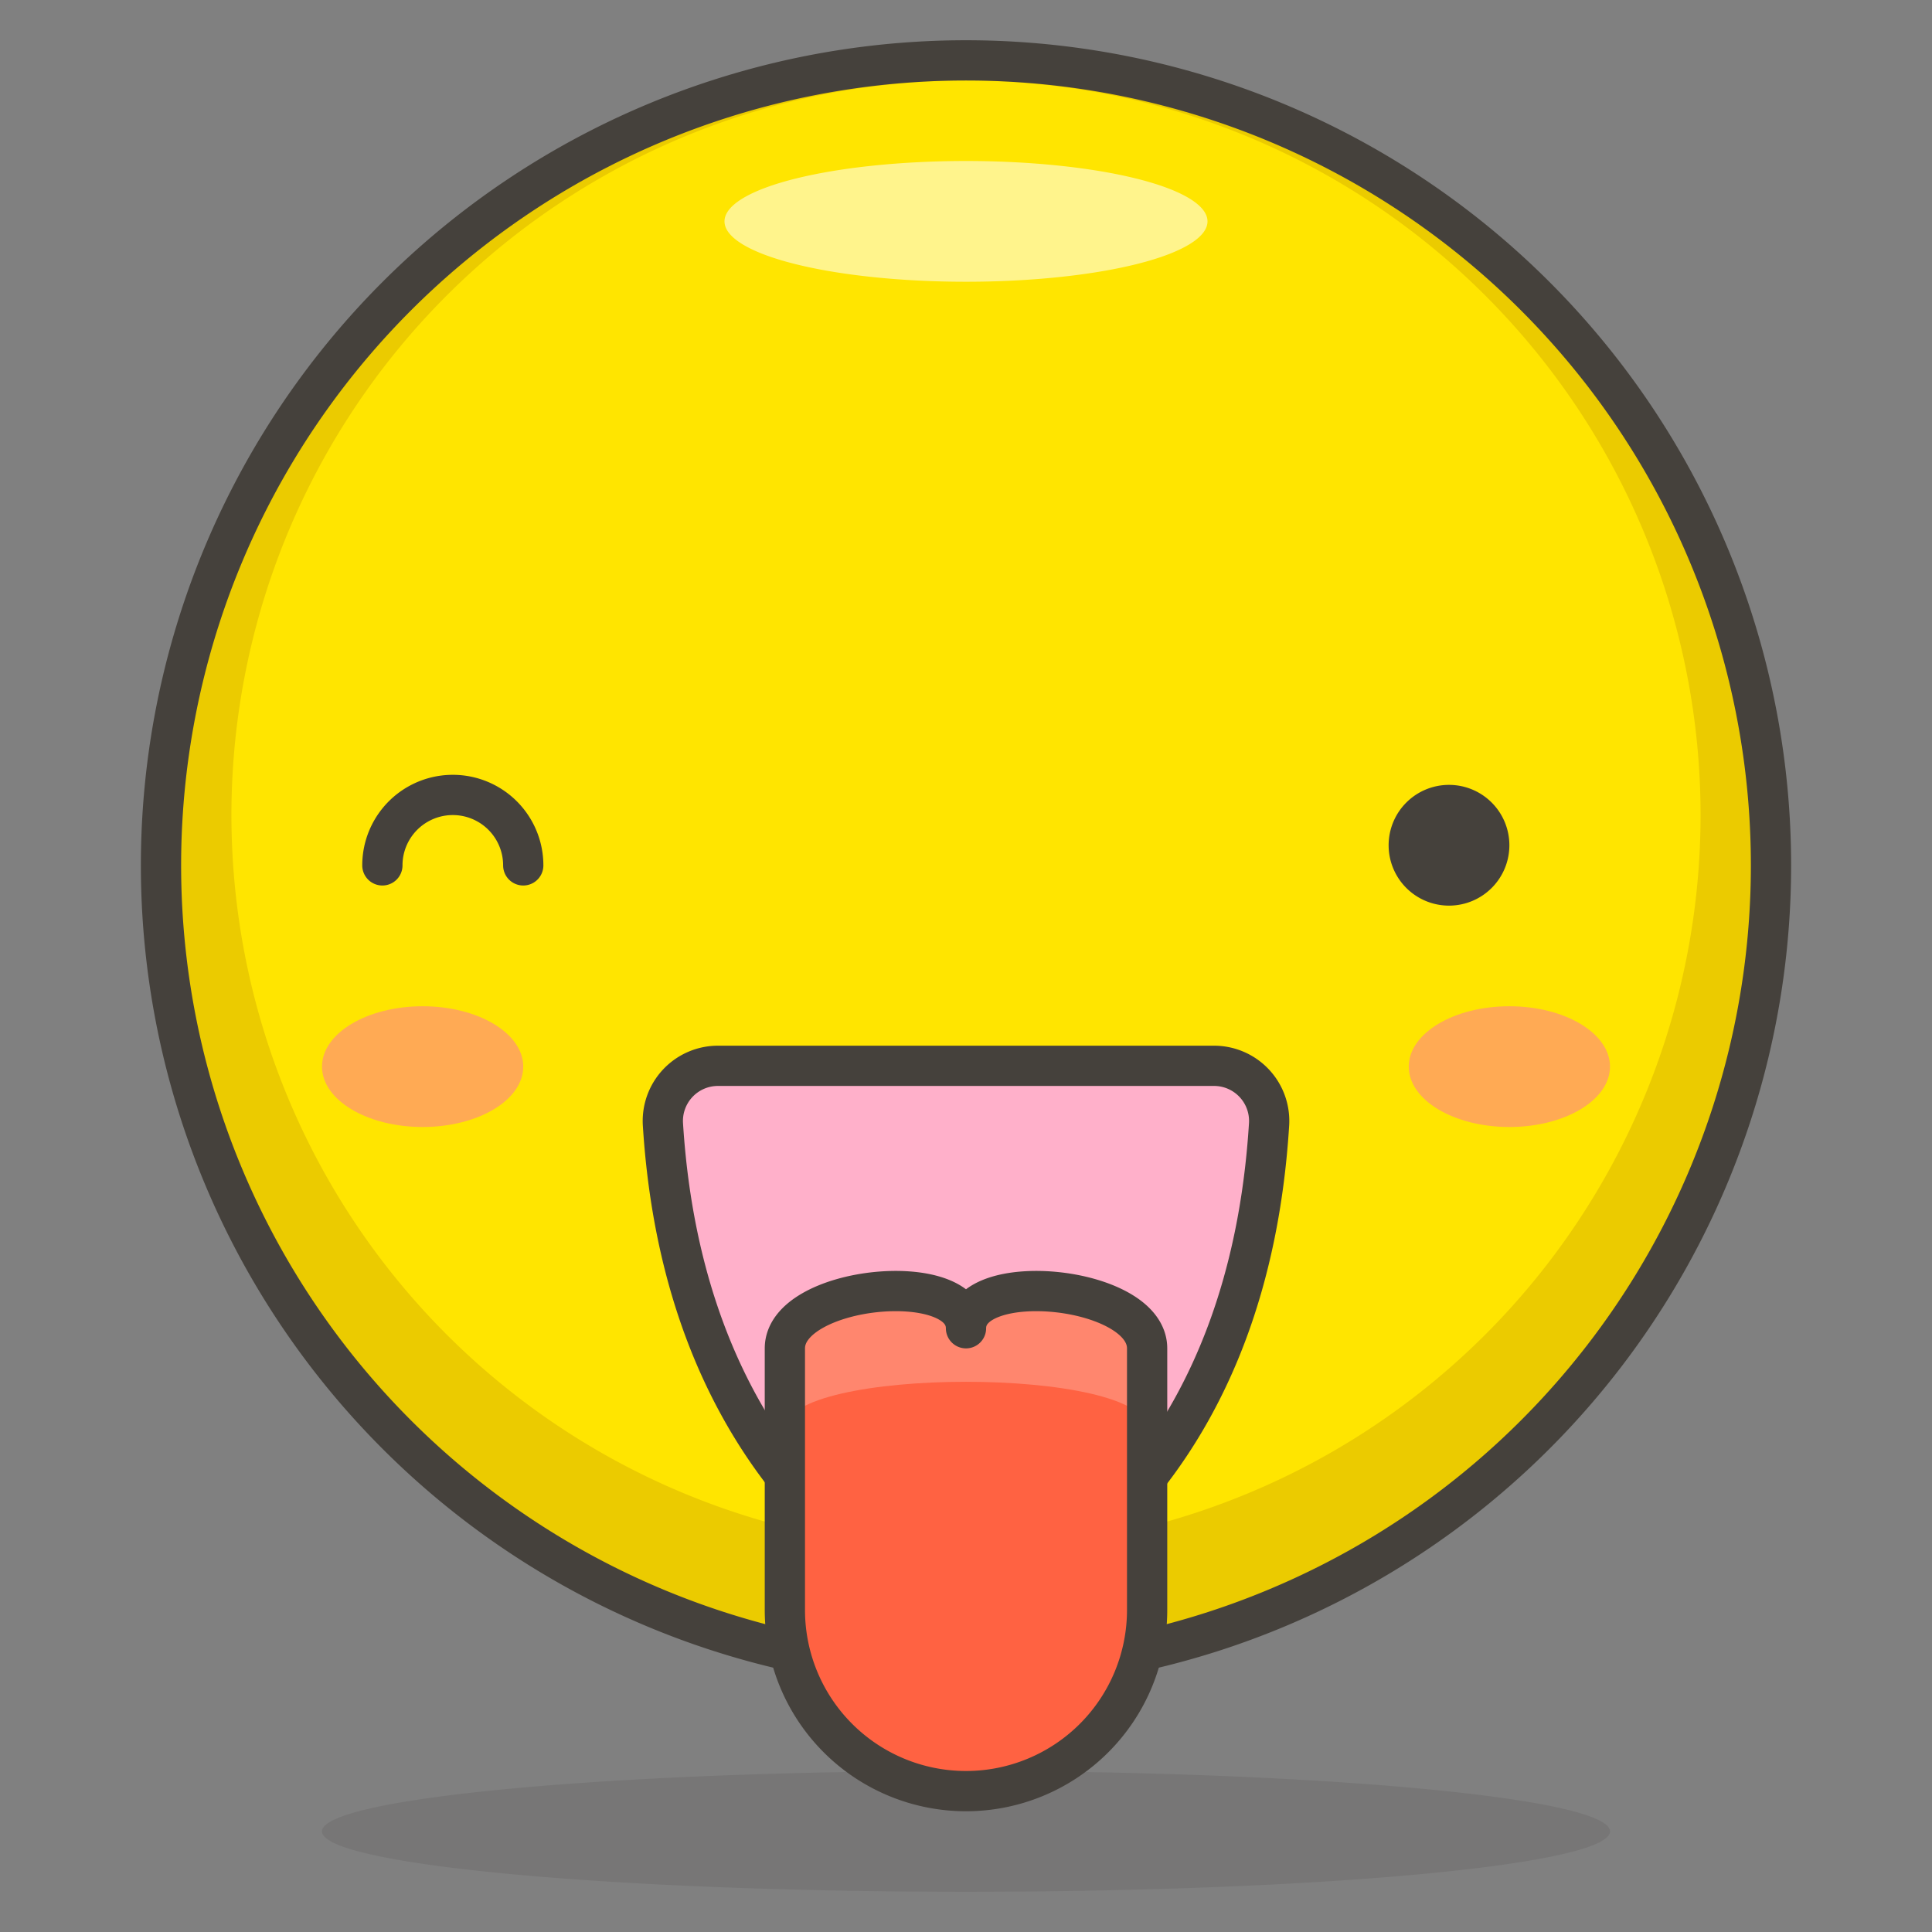 <svg xmlns="http://www.w3.org/2000/svg" width="3em" height="3em" viewBox="0 0 48 48"><rect x="0" y="0" width="48" height="48" fill="#808080" stroke="none"/><path fill="#ffe500" d="M4 21.5a20 20 0 1 0 40 0a20 20 0 1 0-40 0"/><path fill="#ebcb00" d="M24 1.5a20 20 0 1 0 20 20a20 20 0 0 0-20-20m0 37a18.25 18.25 0 1 1 18.25-18.25A18.25 18.25 0 0 1 24 38.5"/><path fill="#fff48c" d="M18 5.5a6 1.5 0 1 0 12 0a6 1.5 0 1 0-12 0"/><path fill="none" stroke="#45413c" stroke-linecap="round" stroke-linejoin="round" d="M4 21.5a20 20 0 1 0 40 0a20 20 0 1 0-40 0"/><path fill="#45413c" d="M8 45.5a16 1.5 0 1 0 32 0a16 1.5 0 1 0-32 0" opacity=".15"/><path fill="#ffaa54" d="M40 26.5c0 .83-1.12 1.5-2.5 1.5s-2.5-.67-2.5-1.5s1.12-1.5 2.5-1.5s2.5.67 2.5 1.5m-32 0c0 .83 1.12 1.5 2.5 1.5s2.5-.67 2.5-1.5s-1.12-1.5-2.5-1.5s-2.5.67-2.5 1.5"/><path fill="#ffb0ca" stroke="#45413c" stroke-linecap="round" stroke-linejoin="round" d="M16.47 27.93c.5 8 5.09 11 6.85 12a1.37 1.37 0 0 0 1.36 0c1.76-1 6.35-3.92 6.85-12a1.37 1.37 0 0 0-1.38-1.45h-12.3a1.37 1.37 0 0 0-1.38 1.45"/><path fill="#ff6242" d="M24 33c0-1.5 4.5-1.06 4.5.5V40a4.5 4.5 0 0 1-9 0v-6.5c0-1.56 4.5-2 4.5-.5"/><path fill="#ff866e" d="M24 33c0-1.5-4.5-1.06-4.5.5v2c0-1.56 9-1.56 9 0v-2c0-1.56-4.5-2-4.5-.5"/><path fill="none" stroke="#45413c" stroke-linecap="round" stroke-linejoin="round" d="M24 33c0-1.5 4.5-1.06 4.5.5V40a4.5 4.5 0 0 1-9 0v-6.5c0-1.56 4.5-2 4.5-.5"/><path fill="#45413c" stroke="#45413c" stroke-linecap="round" stroke-linejoin="round" d="M35 21a1 1 0 1 0 1-1a1 1 0 0 0-1 1"/><path fill="none" stroke="#45413c" stroke-linecap="round" stroke-linejoin="round" d="M9.5 21.5a1.75 1.75 0 0 1 3.5 0"/></svg>